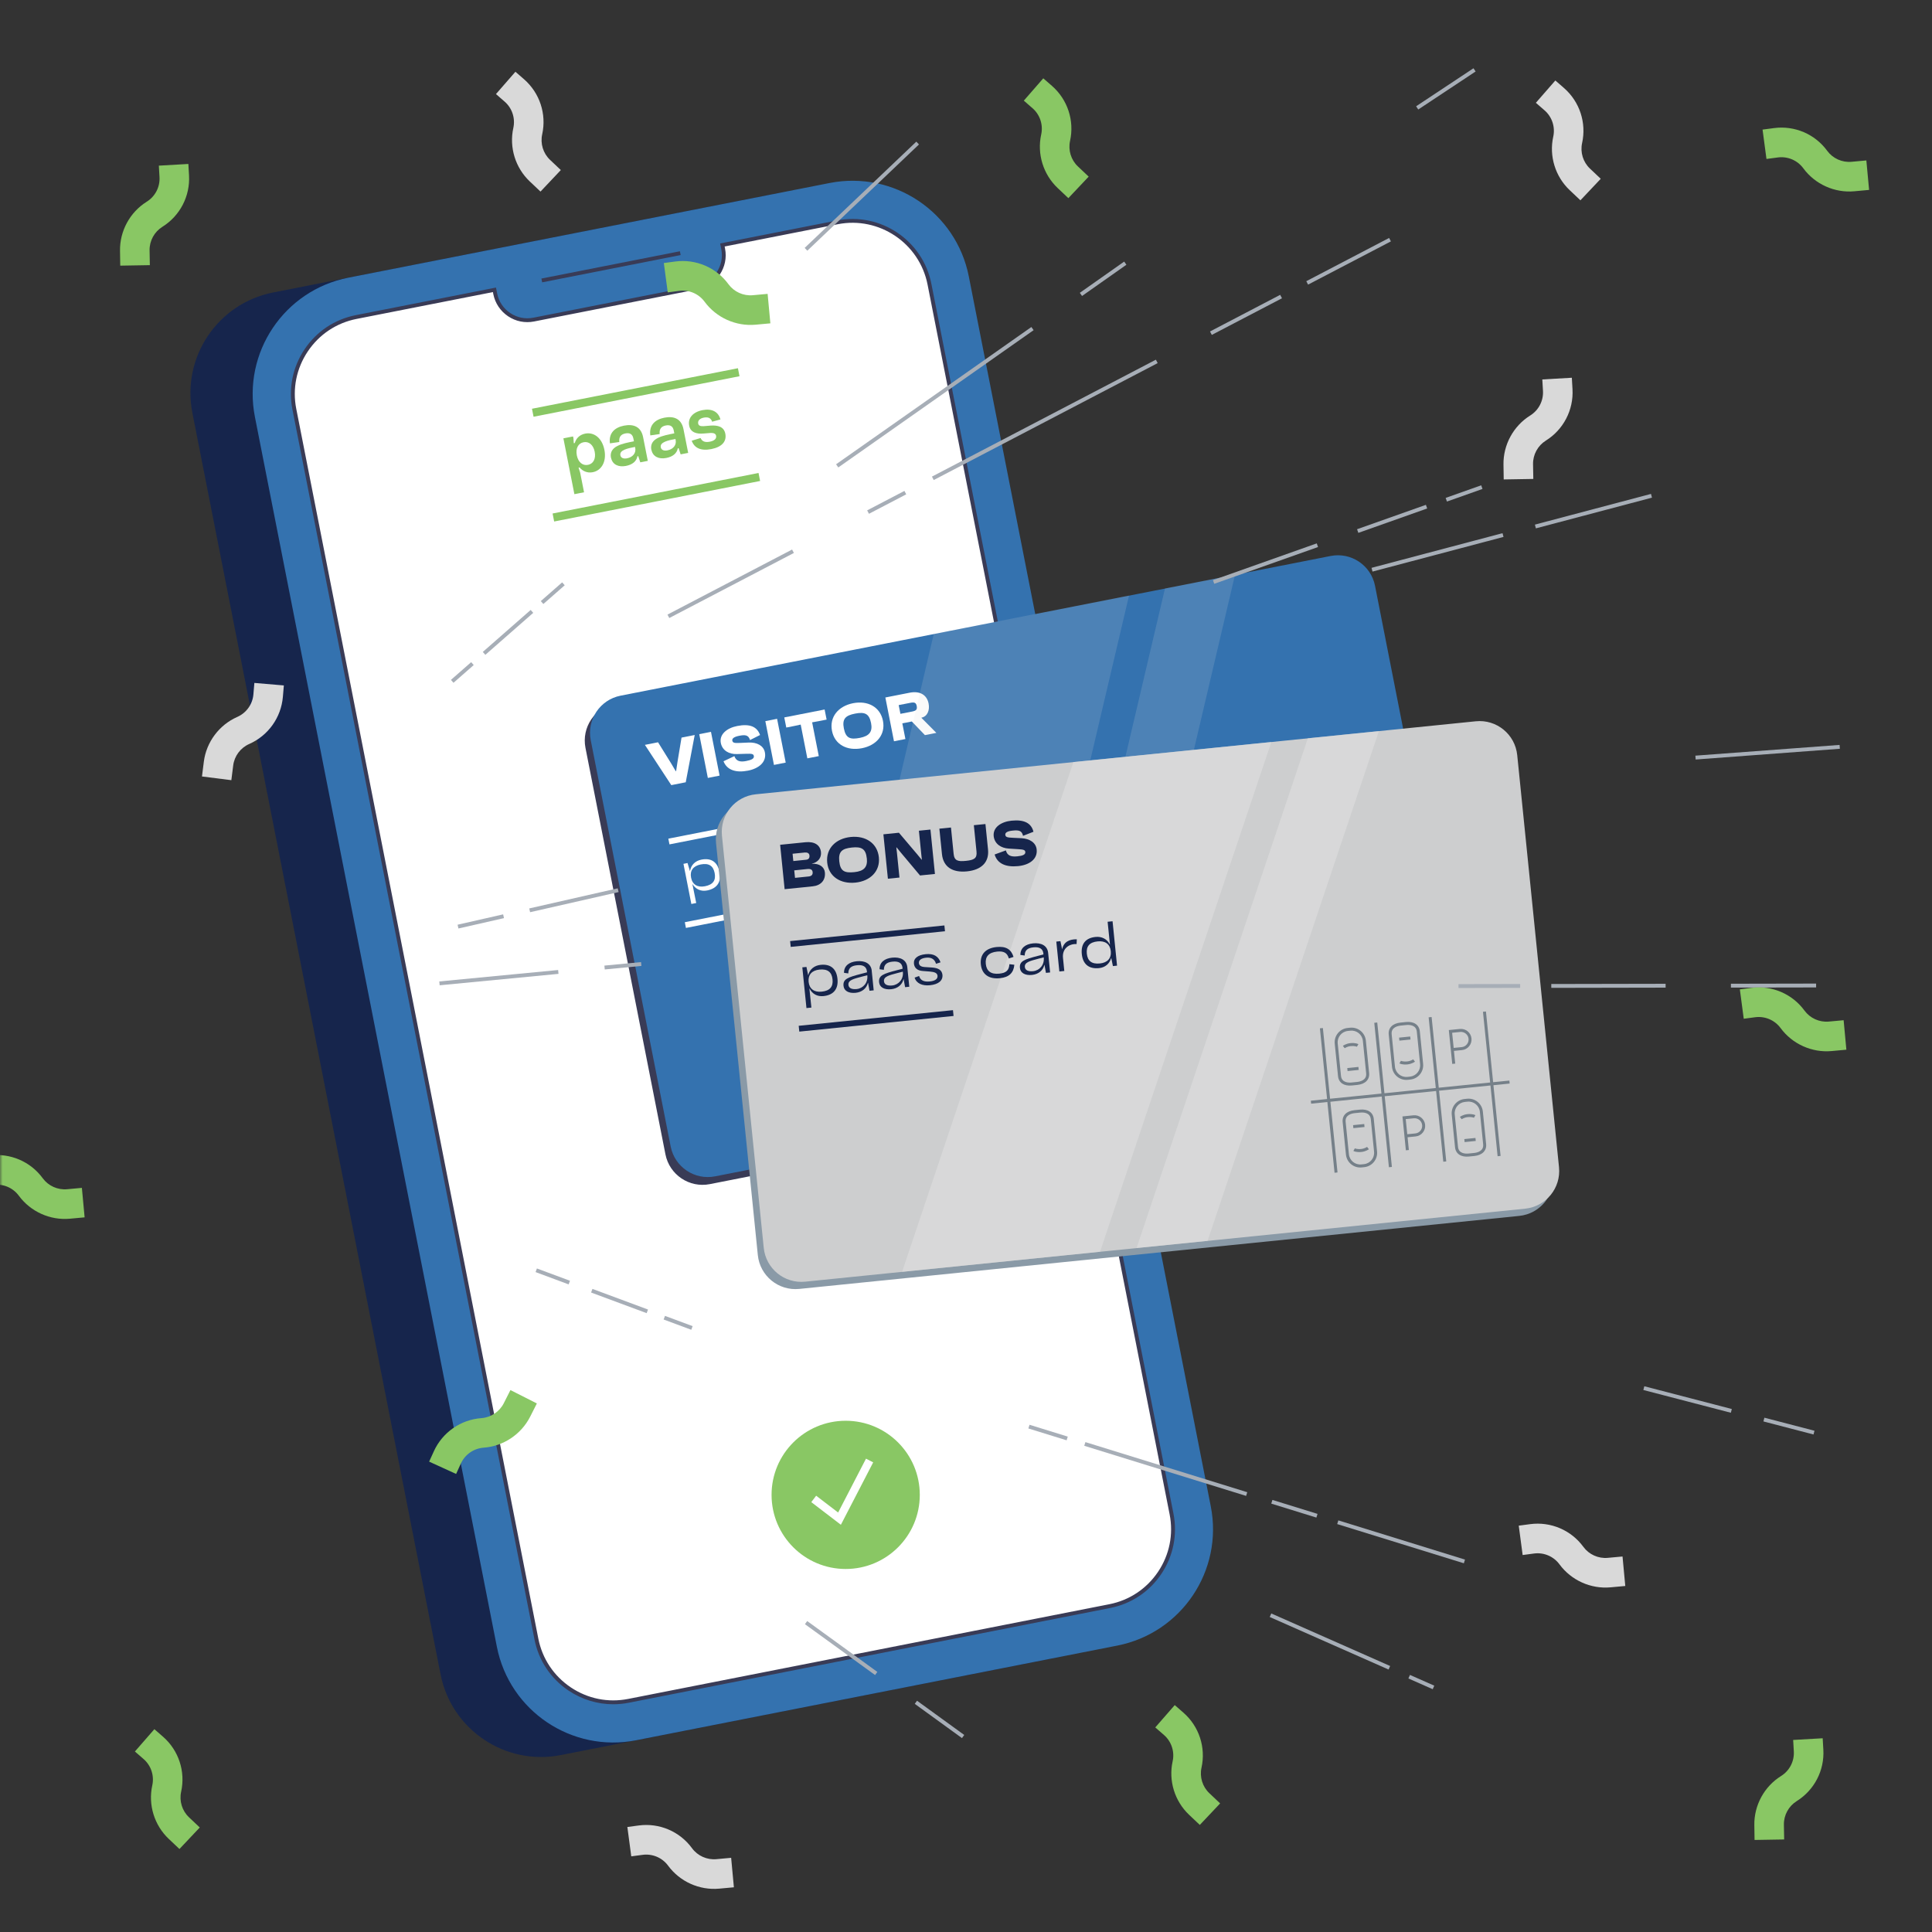 <svg width="375" height="375" viewBox="0 0 375 375" fill="none" xmlns="http://www.w3.org/2000/svg">
<rect x="0" y="0" width="375" height="375" fill="#333333" stroke="none"/>
<g clip-path="url(#clip0_9161_22398)">
<mask id="mask0_9161_22398" style="mask-type:luminance" maskUnits="userSpaceOnUse" x="0" y="0" width="375" height="375">
<path d="M375 0H0V375H375V0Z" fill="white"/>
</mask>
<g mask="url(#mask0_9161_22398)">
<path d="M53.009 56.771L149.64 37.761C160.097 35.703 170.251 42.519 172.308 52.976L220.705 298.978C222.763 309.435 215.947 319.589 205.49 321.646L108.86 340.657C98.094 342.775 87.631 335.753 85.513 324.986L37.339 80.118C35.221 69.352 42.243 58.889 53.009 56.771Z" fill="#16254C"/>
<path d="M161.02 35.522L67.62 53.897C55.147 56.351 47.025 68.451 49.479 80.924L96.443 319.641C98.897 332.114 110.998 340.236 123.471 337.783L216.87 319.407C229.343 316.954 237.466 304.853 235.012 292.38L188.048 53.663C185.594 41.19 173.493 33.068 161.02 35.522Z" fill="#3472AF"/>
<path d="M121.987 330.127C113.752 331.747 105.727 326.37 104.107 318.127L57.127 79.41C55.508 71.175 60.892 63.15 69.127 61.53L95.97 56.25L96.12 57.015C96.795 60.45 100.147 62.7 103.582 62.025L135.352 55.77C138.787 55.095 141.037 51.742 140.362 48.307L140.212 47.542L162.525 43.155C170.76 41.535 178.785 46.92 180.405 55.155L227.393 293.865C229.013 302.1 223.635 310.125 215.392 311.745L121.995 330.127H121.987Z" fill="white"/>
<path d="M119.025 330.795C115.965 330.795 112.965 329.888 110.355 328.14C106.89 325.815 104.543 322.29 103.74 318.203L56.76 79.485C55.958 75.405 56.797 71.25 59.123 67.785C61.447 64.32 64.972 61.972 69.06 61.17L96.27 55.815L96.495 56.947C96.802 58.515 97.703 59.865 99.03 60.758C100.358 61.65 101.955 61.972 103.515 61.665L135.285 55.41C136.853 55.102 138.203 54.203 139.095 52.875C139.988 51.547 140.31 49.95 140.003 48.39L139.778 47.258L162.458 42.795C170.895 41.138 179.115 46.65 180.78 55.087L227.768 293.798C228.57 297.878 227.738 302.033 225.413 305.498C223.088 308.963 219.563 311.31 215.475 312.113L122.078 330.495C121.065 330.698 120.053 330.795 119.04 330.795H119.025ZM95.677 56.693L69.203 61.905C65.317 62.67 61.958 64.905 59.745 68.205C57.532 71.505 56.737 75.457 57.502 79.343L104.49 318.06C105.255 321.945 107.49 325.305 110.79 327.518C114.09 329.73 118.043 330.525 121.928 329.76L215.325 311.378C219.21 310.613 222.57 308.378 224.783 305.078C226.995 301.778 227.79 297.825 227.025 293.94L180.038 55.23C178.455 47.197 170.633 41.94 162.6 43.523L140.655 47.843L140.73 48.24C141.45 51.877 139.065 55.425 135.428 56.145L103.658 62.4C101.895 62.745 100.103 62.385 98.61 61.38C97.118 60.375 96.105 58.852 95.752 57.097L95.677 56.7V56.693Z" fill="#393B56"/>
<path d="M131.969 48.768L105.088 54.066L105.233 54.802L132.114 49.504L131.969 48.768Z" fill="#393B56"/>
<path d="M115.432 87.69C115.17 86.347 114.3 85.635 113.272 85.838C112.207 86.047 111.705 87.045 111.96 88.373C112.215 89.7 113.077 90.435 114.135 90.225C115.162 90.022 115.695 89.04 115.432 87.69ZM109.357 85.08L111.232 84.713L111.307 85.095L111.367 86.025L111.57 85.987C111.81 85.132 112.47 84.382 113.58 84.165C115.275 83.828 116.857 84.983 117.315 87.323C117.765 89.603 116.752 91.328 115.05 91.657C113.94 91.875 113.032 91.388 112.5 90.735L112.297 90.772L112.605 91.718L113.362 95.55L111.487 95.918L109.357 85.095V85.08Z" fill="#89C764"/>
<path d="M123.293 86.948L123.255 86.745C121.793 87.03 120.218 87.36 120.413 88.365C120.51 88.875 120.998 89.1 121.718 88.957C122.843 88.733 123.488 87.922 123.3 86.948M118.59 88.89C118.133 86.55 120.908 86.078 123.045 85.657L122.933 85.088C122.768 84.27 122.243 83.963 121.395 84.127C120.548 84.293 120.098 84.78 120.203 85.793L118.388 86.055C118.11 84.015 119.385 82.957 121.103 82.62C122.918 82.26 124.418 82.77 124.83 84.862L125.738 89.453L124.275 89.737L123.885 88.537L123.728 88.567C123.525 89.55 122.753 90.188 121.5 90.435C120.023 90.728 118.86 90.15 118.613 88.875" fill="#89C764"/>
<path d="M131.137 85.403L131.1 85.2C129.637 85.485 128.062 85.815 128.257 86.82C128.355 87.33 128.842 87.555 129.562 87.412C130.687 87.188 131.332 86.377 131.145 85.403M126.427 87.345C125.97 85.005 128.745 84.532 130.882 84.112L130.77 83.543C130.605 82.725 130.08 82.418 129.232 82.582C128.385 82.748 127.935 83.235 128.04 84.248L126.225 84.51C125.947 82.47 127.222 81.412 128.94 81.075C130.755 80.715 132.255 81.225 132.667 83.317L133.575 87.907L132.112 88.192L131.722 86.993L131.565 87.022C131.362 88.005 130.59 88.642 129.337 88.89C127.86 89.183 126.697 88.605 126.45 87.33" fill="#89C764"/>
<path d="M134.25 85.545L135.982 85.02C136.275 85.672 136.83 85.92 137.775 85.733C138.652 85.56 139.102 85.155 138.997 84.593C138.93 84.24 138.667 83.993 137.827 84.045L136.515 84.15C135.307 84.255 134.032 83.985 133.77 82.627C133.477 81.135 134.497 79.98 136.335 79.612C138.172 79.245 139.432 79.912 139.837 81.412L138.225 81.855C138.015 81.18 137.505 80.888 136.612 81.06C135.765 81.225 135.412 81.69 135.517 82.215C135.592 82.597 135.915 82.763 136.59 82.718L137.947 82.605C139.297 82.522 140.505 82.785 140.782 84.172C141.075 85.65 140.167 86.752 138.075 87.165C136.027 87.57 134.752 86.955 134.257 85.53" fill="#89C764"/>
<path d="M143.231 71.472L103.257 79.337L103.563 80.889L143.537 73.025L143.231 71.472Z" fill="#89C764"/>
<path d="M147.231 91.805L107.257 99.669L107.562 101.222L147.536 93.357L147.231 91.805Z" fill="#89C764"/>
<path d="M164.145 304.538C172.09 304.538 178.53 298.097 178.53 290.153C178.53 282.208 172.09 275.768 164.145 275.768C156.2 275.768 149.76 282.208 149.76 290.153C149.76 298.097 156.2 304.538 164.145 304.538Z" fill="#89C764"/>
<path d="M163.215 295.957L157.47 291.562L158.415 290.317L162.682 293.58L168.09 283.125L169.485 283.845L163.215 295.957Z" fill="white"/>
<path d="M257.253 109.426L119.427 136.541C115.448 137.324 112.857 141.184 113.64 145.163L129.16 224.051C129.943 228.03 133.803 230.621 137.782 229.838L275.607 202.723C279.586 201.94 282.177 198.08 281.395 194.101L265.874 115.213C265.092 111.234 261.232 108.643 257.253 109.426Z" fill="#393B56"/>
<path d="M258.27 107.916L120.445 135.031C116.466 135.814 113.875 139.674 114.658 143.653L130.178 222.541C130.96 226.52 134.821 229.111 138.799 228.328L276.625 201.213C280.604 200.43 283.195 196.57 282.412 192.591L266.892 113.703C266.109 109.724 262.249 107.133 258.27 107.916Z" fill="#3472AF"/>
<path d="M134.842 142.673L133.102 151.838L130.297 152.393L125.175 144.578L127.725 144.075L130.275 148.185L131.16 149.685L131.235 149.67L131.49 147.953L132.285 143.168L134.835 142.665L134.842 142.673Z" fill="white"/>
<path d="M135.72 142.5L138 142.05L139.672 150.547L137.392 150.997L135.72 142.5Z" fill="white"/>
<path d="M140.438 147.757L142.538 146.767C142.898 147.765 143.678 147.945 144.84 147.712C145.898 147.502 146.423 147.24 146.318 146.715C146.228 146.317 145.905 146.28 144.84 146.31L143.033 146.362C141.525 146.407 140.243 145.71 139.92 144.262C139.553 142.53 141.113 141.3 143.093 140.917C145.523 140.437 146.948 141.03 147.525 142.665L145.583 143.64C145.268 142.62 144.593 142.597 143.483 142.815C142.5 143.01 142.058 143.325 142.14 143.76C142.245 144.232 142.613 144.247 143.775 144.195L145.35 144.127C146.888 144.067 148.178 144.705 148.455 145.987C148.86 147.87 147.33 149.16 145.193 149.58C142.853 150.037 141.113 149.49 140.43 147.757H140.438Z" fill="white"/>
<path d="M148.552 139.972L150.832 139.522L152.505 148.02L150.225 148.47L148.552 139.972Z" fill="white"/>
<path d="M160.44 139.672L158.85 139.987L157.635 140.205L158.925 146.76L156.705 147.195L155.415 140.64L154.207 140.902L152.617 141.217L152.227 139.252L160.057 137.715L160.447 139.68L160.44 139.672Z" fill="white"/>
<path d="M161.49 141.862C160.957 139.155 162.727 137.055 165.577 136.492C168.457 135.93 170.857 137.227 171.382 139.912C171.907 142.597 170.137 144.675 167.295 145.23C164.415 145.792 162.007 144.517 161.49 141.862ZM169.072 140.347C168.705 138.48 167.82 138.15 165.975 138.51C164.13 138.87 163.425 139.515 163.792 141.382C164.175 143.325 165.06 143.58 166.905 143.22C168.75 142.86 169.402 142.012 169.072 140.347Z" fill="white"/>
<path d="M176.97 140.04L175.14 140.4L175.74 143.445L173.52 143.88L171.848 135.382L176.573 134.452C178.515 134.07 179.903 134.842 180.24 136.552C180.488 137.805 180.053 139.057 178.86 139.297V139.342L181.748 142.252L179.528 142.687L176.97 140.025V140.04ZM174.773 138.555L176.993 138.12C177.803 137.962 178.08 137.752 177.938 137.04C177.803 136.335 177.443 136.267 176.655 136.425L174.435 136.86L174.773 138.562V138.555Z" fill="white"/>
<path d="M139.658 169.26C140.033 171.15 139.223 172.447 137.258 172.837C136.08 173.07 135.045 172.627 134.423 171.615H134.4L135.135 175.275L134.19 175.462L132.66 167.67L133.448 167.512L133.913 169.057H133.935C134.123 167.895 134.948 167.085 136.148 166.852C138.09 166.47 139.283 167.355 139.658 169.26ZM138.713 169.447C138.435 168.037 137.565 167.482 136.005 167.79C134.558 168.075 133.868 168.99 134.138 170.355C134.408 171.727 135.413 172.297 136.838 172.02C138.405 171.712 138.99 170.865 138.713 169.455V169.447Z" fill="white"/>
<path d="M146.13 167.07L146.865 170.82L146.063 170.978L145.635 169.463H145.612C145.455 170.595 144.615 171.39 143.415 171.63C142.08 171.893 141.135 171.458 140.947 170.498C140.692 169.185 141.637 168.758 144.172 167.843L145.245 167.453L145.2 167.213C145.005 166.343 144.293 166.043 143.183 166.26C141.99 166.493 141.57 167.04 141.645 168L140.805 167.963C140.663 166.613 141.57 165.78 143.04 165.495C144.593 165.188 145.845 165.66 146.123 167.07H146.13ZM145.357 168.015L144.285 168.405C142.755 168.968 141.705 169.32 141.885 170.228C142.005 170.835 142.59 171.068 143.55 170.88C144.772 170.64 145.68 169.455 145.357 168.015Z" fill="white"/>
<path d="M152.94 165.727L153.675 169.477L152.872 169.635L152.445 168.12H152.422C152.265 169.252 151.425 170.047 150.225 170.287C148.89 170.55 147.945 170.115 147.757 169.155C147.502 167.842 148.447 167.415 150.982 166.5L152.055 166.11L152.01 165.87C151.815 165 151.103 164.7 149.993 164.917C148.8 165.15 148.38 165.698 148.455 166.658L147.615 166.62C147.473 165.27 148.38 164.437 149.85 164.152C151.402 163.845 152.655 164.317 152.932 165.727H152.94ZM152.167 166.672L151.095 167.062C149.565 167.625 148.515 167.97 148.695 168.885C148.815 169.492 149.4 169.725 150.36 169.537C151.582 169.297 152.49 168.112 152.167 166.672Z" fill="white"/>
<path d="M154.538 167.617L155.377 167.227C155.7 168.03 156.398 168.315 157.553 168.082C158.558 167.887 159.053 167.46 158.933 166.837C158.82 166.327 158.355 166.155 157.335 166.17L156.067 166.192C154.98 166.23 154.35 165.802 154.163 164.977C153.945 163.95 154.71 163.192 156.247 162.892C157.777 162.592 158.752 163.065 159.27 164.205L158.422 164.572C158.085 163.702 157.395 163.372 156.42 163.567C155.46 163.755 154.988 164.175 155.1 164.76C155.198 165.195 155.542 165.42 156.27 165.397L157.687 165.36C158.955 165.322 159.66 165.69 159.855 166.56C160.087 167.685 159.27 168.502 157.627 168.825C156.157 169.117 154.957 168.705 154.53 167.617H154.538Z" fill="white"/>
<path d="M169.492 163.387L168.51 163.582L169.072 166.447L168.15 166.627L166.477 158.13L167.4 157.95L168.345 162.742L169.327 162.547L171.21 160.072L172.462 159.825L170.16 162.877L173.76 165.525L172.68 165.735L169.492 163.387Z" fill="white"/>
<path d="M179.393 160.522L180.128 164.272L179.325 164.43L178.898 162.915H178.875C178.718 164.047 177.878 164.842 176.678 165.082C175.343 165.345 174.398 164.91 174.21 163.95C173.955 162.637 174.9 162.21 177.435 161.295L178.508 160.905L178.463 160.665C178.268 159.795 177.555 159.495 176.445 159.712C175.253 159.945 174.833 160.492 174.908 161.452L174.068 161.415C173.925 160.065 174.833 159.232 176.303 158.947C177.855 158.64 179.108 159.112 179.385 160.522H179.393ZM178.62 161.467L177.548 161.857C176.018 162.42 174.968 162.772 175.148 163.68C175.268 164.287 175.853 164.52 176.813 164.332C178.035 164.092 178.943 162.907 178.62 161.467Z" fill="white"/>
<path d="M180.765 158.197L181.553 158.04L182.018 159.562H182.033C182.19 158.115 183.263 157.492 184.68 157.387L184.725 158.31C183.248 158.37 182.003 159.465 182.348 161.227L182.843 163.74L181.898 163.927L180.773 158.197H180.765Z" fill="white"/>
<path d="M188.812 157.492L188.085 157.62L188.873 161.64L188.91 161.655L190.8 161.28L190.965 162.127L189.232 162.472C188.49 162.615 188.01 162.27 187.868 161.557L187.132 157.807L186.405 157.965L185.603 158.122L185.438 157.275L186.24 157.117L186.967 156.982L186.817 155.07L187.545 154.927L187.913 156.795L188.64 156.637L190.013 156.367L190.178 157.215L188.805 157.485L188.812 157.492Z" fill="white"/>
<path d="M196.935 157.065L197.67 160.815L196.867 160.973L196.44 159.458H196.418C196.26 160.59 195.42 161.385 194.22 161.625C192.885 161.888 191.94 161.453 191.752 160.493C191.497 159.18 192.443 158.753 194.978 157.838L196.05 157.448L196.005 157.208C195.81 156.338 195.097 156.038 193.987 156.255C192.795 156.488 192.375 157.035 192.45 157.995L191.61 157.958C191.467 156.608 192.375 155.775 193.845 155.49C195.397 155.183 196.65 155.655 196.928 157.065H196.935ZM196.162 158.01L195.09 158.4C193.56 158.963 192.51 159.308 192.69 160.223C192.81 160.83 193.395 161.063 194.355 160.875C195.578 160.635 196.485 159.45 196.162 158.01Z" fill="white"/>
<path d="M159.255 156.973L129.723 162.783L129.942 163.894L159.473 158.085L159.255 156.973Z" fill="white"/>
<path d="M162.452 173.189L132.921 178.999L133.139 180.11L162.671 174.3L162.452 173.189Z" fill="white"/>
<path d="M271.26 176.715L268.155 177.33L265.485 163.792L264.915 163.905L267.577 177.442L257.745 179.377L255.082 165.84L254.513 165.952L257.175 179.49L247.343 181.425L244.68 167.887L244.11 168L246.772 181.537L236.94 183.472L234.27 169.935L233.7 170.047L236.362 183.585L233.258 184.2L233.37 184.77L236.475 184.155L239.145 197.692L239.715 197.58L237.053 184.042L246.885 182.107L249.548 195.645L250.117 195.532L247.455 181.995L257.287 180.06L259.95 193.597L260.52 193.485L257.857 179.947L267.69 178.012L270.36 191.55L270.93 191.437L268.268 177.9L271.372 177.292L271.26 176.715Z" fill="#CDCECF"/>
<path d="M253.357 185.16L251.242 185.58L252.518 192.06L253.088 191.948L252.607 189.51L254.152 189.203C255.262 188.985 255.99 187.898 255.772 186.788C255.555 185.67 254.467 184.943 253.357 185.16ZM254.04 188.633L252.495 188.94L251.925 186.038L253.47 185.73C254.265 185.573 255.045 186.098 255.202 186.893C255.36 187.688 254.835 188.468 254.04 188.625V188.633Z" fill="#CDCECF"/>
<path d="M260.017 171.99L261.562 171.682C262.672 171.465 263.4 170.377 263.182 169.267C262.965 168.157 261.877 167.422 260.767 167.64L258.652 168.06L259.927 174.54L260.497 174.427L260.017 171.99ZM259.335 168.517L260.88 168.21C261.675 168.052 262.455 168.577 262.612 169.372C262.77 170.167 262.245 170.947 261.45 171.105L259.905 171.412L259.335 168.51V168.517Z" fill="#CDCECF"/>
<path d="M240.922 180.518L241.957 180.315C243.472 180.015 244.267 179.055 244.02 177.803L242.797 171.578C242.497 170.07 241.035 169.088 239.535 169.38L239.032 169.478C237.532 169.77 236.55 171.24 236.842 172.748L238.065 178.973C238.312 180.225 239.407 180.81 240.922 180.518ZM237.412 172.635C237.18 171.443 237.952 170.288 239.145 170.048L239.647 169.95C240.84 169.718 241.995 170.498 242.227 171.683L243.45 177.908C243.705 179.22 242.415 179.625 241.845 179.738L240.81 179.94C240.24 180.053 238.89 180.173 238.635 178.853L237.412 172.628V172.635Z" fill="#CDCECF"/>
<path d="M239.97 172.928C240.773 172.77 241.178 172.942 241.185 172.942L241.425 172.417C241.373 172.387 240.848 172.17 239.858 172.365C238.988 172.538 238.47 173.01 238.448 173.033L238.845 173.46C238.845 173.46 239.273 173.077 239.97 172.935V172.928Z" fill="#CDCECF"/>
<path d="M241.834 176.839L239.7 177.259L239.813 177.833L241.947 177.413L241.834 176.839Z" fill="#CDCECF"/>
<path d="M251.595 178.417L252.097 178.32C253.597 178.027 254.58 176.557 254.287 175.05L253.065 168.825C252.817 167.572 251.722 166.987 250.207 167.28L249.172 167.482C247.657 167.782 246.862 168.742 247.11 169.995L248.332 176.22C248.632 177.727 250.095 178.71 251.595 178.417ZM247.68 169.882C247.425 168.57 248.715 168.165 249.285 168.052L250.32 167.85C250.89 167.737 252.24 167.617 252.495 168.937L253.717 175.162C253.95 176.355 253.177 177.51 251.985 177.75L251.482 177.847C250.29 178.08 249.135 177.3 248.902 176.115L247.68 169.89V169.882Z" fill="#CDCECF"/>
<path d="M252.683 174.772L252.285 174.345C252.285 174.345 251.858 174.727 251.16 174.87C250.358 175.027 249.953 174.855 249.945 174.855L249.705 175.38C249.758 175.41 250.283 175.627 251.273 175.432C252.143 175.26 252.66 174.787 252.683 174.765V174.772Z" fill="#CDCECF"/>
<path d="M251.296 170.018L249.162 170.437L249.275 171.011L251.409 170.592L251.296 170.018Z" fill="#CDCECF"/>
<path d="M263.438 180.99L262.935 181.087C261.435 181.38 260.453 182.85 260.745 184.357L261.968 190.582C262.215 191.835 263.31 192.42 264.825 192.128L265.86 191.925C267.375 191.625 268.17 190.665 267.923 189.412L266.7 183.187C266.4 181.68 264.938 180.697 263.438 180.99ZM267.353 189.525C267.608 190.837 266.318 191.242 265.748 191.355L264.713 191.557C264.143 191.67 262.793 191.79 262.538 190.47L261.315 184.245C261.083 183.052 261.855 181.897 263.048 181.657L263.55 181.56C264.735 181.327 265.898 182.107 266.13 183.292L267.353 189.517V189.525Z" fill="#CDCECF"/>
<path d="M262.35 184.635L262.747 185.062C262.747 185.062 263.175 184.68 263.872 184.537C264.675 184.38 265.08 184.552 265.087 184.552L265.327 184.027C265.275 183.997 264.75 183.78 263.76 183.975C262.89 184.147 262.372 184.62 262.35 184.642V184.635Z" fill="#CDCECF"/>
<path d="M265.728 188.455L263.594 188.875L263.707 189.449L265.841 189.029L265.728 188.455Z" fill="#CDCECF"/>
<path d="M242.887 185.033L241.852 185.235C240.337 185.535 239.542 186.495 239.79 187.747L241.012 193.973C241.312 195.48 242.775 196.462 244.275 196.17L244.777 196.072C246.277 195.78 247.26 194.31 246.967 192.803L245.745 186.577C245.497 185.325 244.402 184.74 242.887 185.033ZM246.405 192.915C246.637 194.107 245.865 195.263 244.672 195.503L244.17 195.6C242.985 195.832 241.822 195.052 241.59 193.867L240.367 187.642C240.112 186.33 241.402 185.925 241.972 185.812L243.007 185.61C243.577 185.497 244.927 185.377 245.182 186.697L246.405 192.923V192.915Z" fill="#CDCECF"/>
<path d="M243.848 192.622C243.045 192.78 242.64 192.607 242.633 192.607L242.513 192.87L242.393 193.132C242.445 193.155 242.97 193.38 243.96 193.185C244.83 193.012 245.348 192.54 245.37 192.517L244.973 192.09C244.973 192.09 244.545 192.472 243.848 192.615V192.622Z" fill="#CDCECF"/>
<path d="M243.978 187.769L241.844 188.189L241.957 188.763L244.091 188.343L243.978 187.769Z" fill="#CDCECF"/>
<g opacity="0.15">
<path d="M195.247 217.2L157.357 224.662L181.245 123.052L219.142 115.59L195.247 217.2Z" fill="#DFDFDF"/>
</g>
<g opacity="0.15">
<path d="M215.835 213.15L202.237 215.827L226.125 114.217L239.722 111.54L215.835 213.15Z" fill="#DFDFDF"/>
</g>
<path d="M285.297 141.407L145.546 155.578C141.511 155.987 138.573 159.589 138.982 163.624L147.093 243.613C147.502 247.648 151.104 250.587 155.138 250.178L294.889 236.007C298.924 235.598 301.863 231.996 301.454 227.961L293.343 147.971C292.934 143.937 289.331 140.998 285.297 141.407Z" fill="#8A9AA7"/>
<path d="M286.446 140.001L146.695 154.172C142.661 154.581 139.722 158.183 140.131 162.217L148.242 242.207C148.651 246.242 152.253 249.181 156.288 248.772L296.039 234.601C300.073 234.192 303.012 230.589 302.603 226.555L294.492 146.565C294.083 142.531 290.481 139.592 286.446 140.001Z" fill="#CDCECF"/>
<path d="M292.965 209.738L289.815 210.053L288.42 196.328L287.843 196.388L289.237 210.113L279.263 211.125L277.875 197.4L277.298 197.46L278.685 211.185L268.718 212.198L267.322 198.465L266.745 198.525L268.133 212.258L258.165 213.263L256.77 199.538L256.192 199.598L257.588 213.323L254.43 213.645L254.49 214.223L257.64 213.9L259.035 227.633L259.612 227.573L258.225 213.848L268.192 212.835L269.588 226.56L270.165 226.5L268.77 212.775L278.745 211.763L280.14 225.488L280.718 225.435L279.322 211.703L289.298 210.69L290.685 224.423L291.263 224.363L289.875 210.638L293.025 210.315L292.965 209.738Z" fill="#758089"/>
<path d="M274.358 216.48L272.213 216.697L272.88 223.275L273.458 223.215L273.21 220.74L274.778 220.582C275.903 220.47 276.728 219.457 276.615 218.325C276.503 217.192 275.49 216.367 274.358 216.48ZM274.718 219.997L273.15 220.155L272.85 217.215L274.418 217.057C275.228 216.975 275.955 217.567 276.038 218.377C276.12 219.187 275.528 219.915 274.718 219.997Z" fill="#758089"/>
<path d="M282.21 203.977L283.778 203.82C284.903 203.707 285.728 202.695 285.615 201.562C285.503 200.43 284.49 199.605 283.358 199.717L281.213 199.935L281.88 206.505L282.458 206.445L282.21 203.97V203.977ZM281.858 200.46L283.425 200.302C284.235 200.22 284.963 200.812 285.045 201.622C285.128 202.432 284.535 203.16 283.725 203.242L282.158 203.4L281.858 200.46Z" fill="#758089"/>
<path d="M262.41 210.69L263.46 210.585C264.997 210.427 265.875 209.542 265.747 208.275L265.11 201.967C264.952 200.437 263.587 199.327 262.065 199.477L261.555 199.53C260.032 199.687 258.915 201.052 259.072 202.582L259.71 208.89C259.837 210.157 260.872 210.847 262.41 210.69ZM259.65 202.522C259.53 201.315 260.407 200.235 261.615 200.107L262.125 200.055C263.332 199.935 264.412 200.812 264.532 202.027L265.17 208.335C265.305 209.67 263.977 209.947 263.4 210.007L262.35 210.112C261.772 210.172 260.422 210.165 260.287 208.83L259.65 202.522Z" fill="#758089"/>
<path d="M262.163 203.047C262.98 202.965 263.363 203.175 263.37 203.175L263.663 202.672C263.61 202.642 263.115 202.372 262.11 202.47C261.233 202.56 260.67 202.987 260.648 203.002L261.008 203.46C261.008 203.46 261.465 203.115 262.17 203.047H262.163Z" fill="#758089"/>
<path d="M263.668 207.09L261.504 207.31L261.563 207.892L263.727 207.672L263.668 207.09Z" fill="#758089"/>
<path d="M273.233 209.595L273.742 209.542C275.265 209.385 276.382 208.02 276.225 206.49L275.588 200.175C275.46 198.907 274.425 198.217 272.888 198.375L271.838 198.48C270.3 198.637 269.423 199.522 269.55 200.79L270.188 207.105C270.345 208.635 271.71 209.745 273.233 209.595ZM270.12 200.737C269.985 199.402 271.312 199.125 271.89 199.065L272.94 198.96C273.518 198.9 274.868 198.907 275.003 200.242L275.64 206.557C275.76 207.765 274.883 208.845 273.675 208.972L273.165 209.025C271.958 209.145 270.878 208.267 270.758 207.052L270.12 200.745V200.737Z" fill="#758089"/>
<path d="M274.65 206.07L274.298 205.612C274.298 205.612 273.84 205.957 273.128 206.025C272.31 206.107 271.927 205.897 271.92 205.897L271.628 206.4C271.68 206.43 272.175 206.7 273.18 206.602C274.057 206.512 274.62 206.085 274.642 206.07H274.65Z" fill="#758089"/>
<path d="M273.723 201.186L271.559 201.405L271.618 201.987L273.782 201.768L273.723 201.186Z" fill="#758089"/>
<path d="M284.775 213.262L284.265 213.315C282.743 213.472 281.625 214.837 281.783 216.367L282.42 222.682C282.548 223.95 283.583 224.64 285.12 224.482L286.17 224.377C287.708 224.22 288.585 223.335 288.457 222.067L287.82 215.752C287.663 214.222 286.298 213.112 284.775 213.262ZM287.88 222.12C288.015 223.455 286.688 223.732 286.11 223.792L285.06 223.897C284.483 223.957 283.133 223.95 282.998 222.615L282.36 216.3C282.24 215.092 283.118 214.012 284.325 213.885L284.835 213.832C286.043 213.712 287.123 214.59 287.243 215.805L287.88 222.112V222.12Z" fill="#758089"/>
<path d="M283.358 216.788L283.718 217.245C283.718 217.245 284.175 216.9 284.88 216.833C285.698 216.75 286.08 216.96 286.088 216.96L286.38 216.458C286.328 216.428 285.833 216.158 284.828 216.255C283.95 216.345 283.388 216.773 283.365 216.788H283.358Z" fill="#758089"/>
<path d="M286.385 220.876L284.221 221.095L284.28 221.677L286.444 221.458L286.385 220.876Z" fill="#758089"/>
<path d="M263.947 215.378L262.897 215.483C261.36 215.64 260.482 216.525 260.61 217.793L261.247 224.108C261.405 225.638 262.77 226.748 264.293 226.598L264.802 226.545C266.325 226.388 267.442 225.023 267.285 223.493L266.647 217.178C266.52 215.91 265.485 215.22 263.947 215.378ZM266.707 223.545C266.827 224.753 265.95 225.833 264.742 225.96L264.232 226.013C263.025 226.133 261.945 225.255 261.825 224.04L261.187 217.733C261.052 216.398 262.38 216.12 262.957 216.06L264.007 215.955C264.585 215.895 265.935 215.903 266.07 217.238L266.707 223.553V223.545Z" fill="#758089"/>
<path d="M264.188 223.02C263.37 223.102 262.988 222.892 262.98 222.892L262.688 223.395C262.74 223.425 263.235 223.695 264.24 223.597C265.118 223.507 265.68 223.08 265.702 223.065L265.343 222.607C265.343 222.607 264.885 222.952 264.18 223.02H264.188Z" fill="#758089"/>
<path d="M264.795 218.17L262.631 218.39L262.69 218.972L264.854 218.752L264.795 218.17Z" fill="#758089"/>
<g opacity="0.6">
<path d="M213.517 242.962L175.095 246.862L208.342 147.915L246.765 144.022L213.517 242.962Z" fill="#DFDFDF"/>
</g>
<g opacity="0.6">
<path d="M234.39 240.847L220.605 242.242L253.852 143.302L267.645 141.907L234.39 240.847Z" fill="#DFDFDF"/>
</g>
<path d="M157.605 167.662C159.015 167.572 160.005 168.262 160.11 169.335C160.26 170.85 159.322 171.877 157.747 172.035L152.295 172.59L151.425 163.972L156.337 163.477C158.122 163.297 159.217 164.04 159.352 165.412C159.457 166.455 158.805 167.37 157.597 167.632V167.67L157.605 167.662ZM153.982 167.13L156.465 166.875C156.945 166.83 157.162 166.545 157.117 166.042C157.072 165.615 156.705 165.427 156.217 165.472L153.84 165.712L153.982 167.13ZM157.732 169.275C157.687 168.817 157.357 168.615 156.75 168.675L154.162 168.937L154.312 170.392L156.96 170.122C157.522 170.062 157.785 169.777 157.732 169.275Z" fill="#16254C"/>
<path d="M160.56 167.422C160.282 164.677 162.24 162.75 165.127 162.457C168.045 162.165 170.31 163.687 170.587 166.402C170.865 169.117 168.907 171.022 166.027 171.315C163.11 171.607 160.83 170.115 160.56 167.415V167.422ZM168.247 166.62C168.052 164.722 167.205 164.31 165.337 164.505C163.47 164.7 162.705 165.27 162.9 167.167C163.102 169.14 163.957 169.47 165.825 169.282C167.692 169.095 168.427 168.307 168.255 166.627L168.247 166.62Z" fill="#16254C"/>
<path d="M171.465 161.94L174.48 161.632L178.14 165.952L178.882 166.86H178.935L178.83 165.907L178.357 161.242L180.6 161.017L181.47 169.635L178.575 169.927L174.825 165.457L174.03 164.482H173.977L174.097 165.532L174.585 170.332L172.342 170.557L171.465 161.94Z" fill="#16254C"/>
<path d="M191.273 159.938L191.775 164.888C192.023 167.348 190.5 168.847 187.703 169.132C184.883 169.417 183.09 168.27 182.835 165.795L182.333 160.845L184.583 160.62L185.1 165.743C185.235 167.085 185.948 167.25 187.485 167.092C189.06 166.935 189.675 166.612 189.54 165.292L189.023 160.17L191.265 159.945L191.273 159.938Z" fill="#16254C"/>
<path d="M193.058 165.855L195.24 165.06C195.503 166.087 196.268 166.335 197.445 166.215C198.518 166.11 199.065 165.885 199.013 165.36C198.96 164.955 198.638 164.887 197.58 164.82L195.78 164.707C194.28 164.61 193.065 163.8 192.878 162.33C192.675 160.575 194.34 159.495 196.35 159.292C198.81 159.045 200.175 159.765 200.595 161.445L198.57 162.232C198.353 161.182 197.685 161.1 196.553 161.22C195.555 161.318 195.083 161.595 195.128 162.037C195.188 162.517 195.555 162.57 196.718 162.622L198.293 162.697C199.83 162.78 201.053 163.537 201.21 164.842C201.443 166.755 199.793 167.895 197.625 168.112C195.248 168.352 193.575 167.64 193.058 165.855Z" fill="#16254C"/>
<path d="M162.555 190.005C162.75 191.925 161.827 193.14 159.832 193.342C158.64 193.462 157.65 192.93 157.125 191.865H157.102L157.492 195.57L156.532 195.667L155.73 187.762L156.532 187.68L156.855 189.262H156.877C157.17 188.122 158.07 187.402 159.285 187.275C161.257 187.072 162.36 188.07 162.555 190.005ZM161.595 190.102C161.452 188.677 160.642 188.032 159.052 188.197C157.59 188.347 156.817 189.195 156.952 190.575C157.095 191.962 158.047 192.63 159.487 192.48C161.077 192.322 161.745 191.527 161.595 190.102Z" fill="#16254C"/>
<path d="M169.2 188.422L169.583 192.225L168.773 192.307L168.488 190.755H168.465C168.203 191.865 167.295 192.577 166.073 192.705C164.715 192.84 163.823 192.322 163.725 191.355C163.59 190.027 164.573 189.69 167.183 189.015L168.285 188.73L168.263 188.482C168.15 187.597 167.468 187.23 166.343 187.35C165.135 187.47 164.663 187.98 164.655 188.94L163.823 188.827C163.808 187.477 164.79 186.727 166.283 186.577C167.858 186.42 169.065 187.005 169.208 188.43L169.2 188.422ZM168.345 189.292L167.243 189.577C165.668 189.997 164.588 190.245 164.678 191.167C164.738 191.782 165.308 192.075 166.275 191.977C167.52 191.85 168.525 190.755 168.338 189.292H168.345Z" fill="#16254C"/>
<path d="M176.107 187.725L176.49 191.527L175.68 191.61L175.395 190.057H175.372C175.11 191.167 174.202 191.88 172.98 192.007C171.622 192.142 170.73 191.625 170.632 190.657C170.497 189.33 171.48 188.992 174.09 188.317L175.192 188.032L175.17 187.785C175.057 186.9 174.375 186.532 173.25 186.652C172.042 186.772 171.57 187.282 171.555 188.242L170.722 188.13C170.707 186.78 171.69 186.03 173.182 185.88C174.757 185.722 175.965 186.307 176.107 187.732V187.725ZM175.245 188.595L174.142 188.88C172.567 189.3 171.487 189.547 171.577 190.47C171.637 191.085 172.207 191.377 173.175 191.28C174.42 191.152 175.425 190.057 175.237 188.595H175.245Z" fill="#16254C"/>
<path d="M177.517 189.757L178.395 189.442C178.642 190.275 179.31 190.62 180.48 190.5C181.5 190.395 182.032 190.02 181.972 189.39C181.905 188.872 181.462 188.655 180.45 188.572L179.182 188.475C178.095 188.415 177.51 187.927 177.397 187.087C177.277 186.045 178.102 185.362 179.67 185.205C181.222 185.047 182.145 185.61 182.557 186.787L181.68 187.072C181.425 186.18 180.765 185.782 179.782 185.887C178.807 185.985 178.297 186.36 178.357 186.952C178.417 187.395 178.74 187.65 179.467 187.702L180.885 187.792C182.152 187.875 182.812 188.302 182.925 189.187C183.052 190.327 182.16 191.07 180.495 191.235C179.002 191.385 177.847 190.867 177.525 189.742L177.517 189.757Z" fill="#16254C"/>
<path d="M190.38 187.185C190.185 185.242 191.318 184.027 193.448 183.817C195.27 183.63 196.283 184.275 196.725 185.737L195.81 186.037C195.54 185.01 194.903 184.56 193.538 184.702C191.903 184.867 191.198 185.685 191.34 187.087C191.483 188.49 192.33 189.15 193.973 188.985C195.39 188.842 195.863 188.25 195.923 187.147L196.883 187.26C196.74 188.827 195.87 189.69 194.063 189.87C191.933 190.087 190.575 189.105 190.38 187.185Z" fill="#16254C"/>
<path d="M203.445 184.95L203.828 188.753L203.018 188.835L202.733 187.283H202.71C202.448 188.393 201.54 189.105 200.318 189.233C198.968 189.368 198.068 188.85 197.97 187.883C197.835 186.555 198.818 186.218 201.428 185.543L202.53 185.258L202.508 185.01C202.395 184.125 201.713 183.758 200.588 183.878C199.38 183.998 198.908 184.508 198.893 185.468L198.06 185.355C198.045 184.005 199.028 183.255 200.52 183.105C202.095 182.948 203.303 183.533 203.445 184.958V184.95ZM202.59 185.82L201.488 186.105C199.913 186.525 198.833 186.773 198.923 187.695C198.983 188.31 199.545 188.603 200.52 188.505C201.765 188.378 202.77 187.283 202.583 185.82H202.59Z" fill="#16254C"/>
<path d="M205.027 182.76L205.83 182.678L206.152 184.237H206.167C206.46 182.812 207.585 182.287 209.01 182.317L208.965 183.24C207.487 183.165 206.145 184.132 206.325 185.917L206.58 188.467L205.62 188.565L205.027 182.752V182.76Z" fill="#16254C"/>
<path d="M215.423 183.322H215.438L214.988 178.912L215.948 178.815L216.818 187.432L216.015 187.515L215.693 185.94H215.678C215.37 187.08 214.5 187.792 213.315 187.912C211.32 188.115 210.173 187.11 209.978 185.19C209.783 183.255 210.668 182.062 212.64 181.86C213.855 181.732 214.883 182.265 215.415 183.322H215.423ZM215.603 184.627C215.46 183.247 214.523 182.572 213.06 182.722C211.47 182.88 210.81 183.675 210.953 185.1C211.095 186.525 211.905 187.17 213.495 187.005C214.935 186.862 215.745 186.015 215.603 184.627Z" fill="#16254C"/>
<path d="M183.306 179.628L153.362 182.664L153.477 183.791L183.421 180.755L183.306 179.628Z" fill="#16254C"/>
<path d="M184.971 196.071L155.027 199.107L155.142 200.234L185.086 197.198L184.971 196.071Z" fill="#16254C"/>
<path d="M269.628 46.186L253.552 54.58L253.899 55.244L269.975 46.851L269.628 46.186Z" fill="#A7AEB7"/>
<path d="M248.485 57.227L234.863 64.339L235.21 65.004L248.832 57.892L248.485 57.227Z" fill="#A7AEB7"/>
<path d="M224.357 69.814L180.89 92.509L181.237 93.174L224.704 70.479L224.357 69.814Z" fill="#A7AEB7"/>
<path d="M175.549 95.285L168.316 99.062L168.663 99.727L175.896 95.95L175.549 95.285Z" fill="#A7AEB7"/>
<path d="M153.745 106.664L129.559 119.292L129.906 119.957L154.093 107.329L153.745 106.664Z" fill="#A7AEB7"/>
<path d="M218.202 50.774L209.592 56.837L210.024 57.45L218.634 51.388L218.202 50.774Z" fill="#A7AEB7"/>
<path d="M200.192 63.472L162.283 90.115L162.715 90.729L200.624 64.086L200.192 63.472Z" fill="#A7AEB7"/>
<path d="M259.771 295.106L259.549 295.822L284.131 303.431L284.353 302.715L259.771 295.106Z" fill="#A7AEB7"/>
<path d="M246.976 291.135L246.754 291.851L255.509 294.561L255.731 293.845L246.976 291.135Z" fill="#A7AEB7"/>
<path d="M210.675 279.912L210.453 280.628L241.869 290.354L242.091 289.637L210.675 279.912Z" fill="#A7AEB7"/>
<path d="M199.828 276.546L199.607 277.263L207.029 279.561L207.251 278.844L199.828 276.546Z" fill="#A7AEB7"/>
<path d="M273.673 325.101L273.37 325.787L278.089 327.873L278.392 327.187L273.673 325.101Z" fill="#A7AEB7"/>
<path d="M246.757 313.172L246.454 313.858L269.523 324.056L269.826 323.37L246.757 313.172Z" fill="#A7AEB7"/>
<path d="M352.506 190.91L335.968 190.942L335.97 191.692L352.507 191.66L352.506 190.91Z" fill="#A7AEB7"/>
<path d="M323.294 190.951L301.101 190.994L301.103 191.744L323.295 191.701L323.294 190.951Z" fill="#A7AEB7"/>
<path d="M295.064 190.998L283.094 191.021L283.095 191.771L295.065 191.748L295.064 190.998Z" fill="#A7AEB7"/>
<path d="M287.502 94.198L280.602 96.642L280.853 97.349L287.752 94.904L287.502 94.198Z" fill="#A7AEB7"/>
<path d="M276.765 97.989L263.404 102.723L263.654 103.429L277.015 98.695L276.765 97.989Z" fill="#A7AEB7"/>
<path d="M255.58 105.471L235.432 112.609L235.683 113.316L255.83 106.178L255.58 105.471Z" fill="#A7AEB7"/>
<path d="M320.456 95.867L297.921 101.829L298.113 102.554L320.648 96.592L320.456 95.867Z" fill="#A7AEB7"/>
<path d="M291.639 103.49L266.211 110.218L266.403 110.943L291.831 104.215L291.639 103.49Z" fill="#A7AEB7"/>
<path d="M129.074 255.411L128.813 256.115L134.177 258.107L134.438 257.404L129.074 255.411Z" fill="#A7AEB7"/>
<path d="M114.992 250.174L114.731 250.877L125.516 254.883L125.777 254.18L114.992 250.174Z" fill="#A7AEB7"/>
<path d="M104.215 246.209L103.954 246.912L110.372 249.298L110.634 248.595L104.215 246.209Z" fill="#A7AEB7"/>
<path d="M124.427 186.739L117.312 187.423L117.384 188.169L124.498 187.485L124.427 186.739Z" fill="#A7AEB7"/>
<path d="M108.334 188.28L85.265 190.497L85.337 191.243L108.405 189.026L108.334 188.28Z" fill="#A7AEB7"/>
<path d="M119.905 172.421L102.726 176.327L102.892 177.058L120.071 173.152L119.905 172.421Z" fill="#A7AEB7"/>
<path d="M97.658 177.477L88.816 179.487L88.982 180.218L97.824 178.208L97.658 177.477Z" fill="#A7AEB7"/>
<path d="M109.115 113.038L104.97 116.672L105.465 117.236L109.61 113.602L109.115 113.038Z" fill="#A7AEB7"/>
<path d="M103.005 118.39L93.711 126.538L94.206 127.102L103.5 118.954L103.005 118.39Z" fill="#A7AEB7"/>
<path d="M91.454 128.524L87.528 131.965L88.023 132.529L91.948 129.088L91.454 128.524Z" fill="#A7AEB7"/>
<path d="M357.06 144.587L329.073 146.672L329.128 147.42L357.116 145.335L357.06 144.587Z" fill="#A7AEB7"/>
<path d="M342.466 275.174L342.277 275.9L352.003 278.432L352.192 277.706L342.466 275.174Z" fill="#A7AEB7"/>
<path d="M319.162 269.071L318.973 269.797L335.958 274.215L336.147 273.489L319.162 269.071Z" fill="#A7AEB7"/>
<path d="M177.995 330.111L177.555 330.718L186.716 337.363L187.157 336.755L177.995 330.111Z" fill="#A7AEB7"/>
<path d="M156.678 314.645L156.238 315.252L169.85 325.124L170.291 324.517L156.678 314.645Z" fill="#A7AEB7"/>
<path d="M177.858 27.493L156.185 48.117L156.702 48.66L178.375 28.036L177.858 27.493Z" fill="#A7AEB7"/>
<path d="M286.002 13.251L274.867 20.629L275.282 21.254L286.416 13.876L286.002 13.251Z" fill="#A7AEB7"/>
<path d="M129.607 56.752L128.85 51.053L131.055 50.76C135.052 50.227 139.02 51.915 141.397 55.17C142.485 56.655 144.3 57.472 146.137 57.3L148.995 57.038L149.527 62.76L146.67 63.023C142.837 63.375 139.042 61.665 136.762 58.568C135.622 57.015 133.725 56.205 131.812 56.46L129.607 56.752Z" fill="#89C764"/>
<path d="M122.528 360.315L121.77 354.615L123.975 354.323C127.973 353.79 131.94 355.478 134.318 358.733C135.405 360.218 137.22 361.035 139.058 360.863L141.915 360.6L142.448 366.323L139.59 366.585C135.758 366.938 131.963 365.228 129.683 362.13C128.543 360.578 126.645 359.768 124.733 360.023L122.528 360.315Z" fill="#D9D9D9"/>
<path d="M338.46 197.738L337.703 192.038L339.908 191.745C343.905 191.213 347.873 192.9 350.25 196.155C351.338 197.64 353.153 198.458 354.99 198.285L357.848 198.023L358.38 203.745L355.523 204.008C351.69 204.36 347.895 202.65 345.615 199.553C344.475 198 342.578 197.19 340.665 197.445L338.46 197.738Z" fill="#89C764"/>
<path d="M295.545 301.83L294.787 296.13L296.992 295.837C300.99 295.305 304.957 296.992 307.335 300.247C308.422 301.732 310.237 302.55 312.075 302.377L314.932 302.115L315.465 307.837L312.607 308.1C308.775 308.452 304.98 306.742 302.7 303.645C301.56 302.092 299.662 301.282 297.75 301.537L295.545 301.83Z" fill="#D9D9D9"/>
<path d="M-3.495 230.28L-4.253 224.58L-2.047 224.287C1.95 223.755 5.918 225.442 8.295 228.697C9.383 230.182 11.197 231 13.035 230.827L15.893 230.565L16.425 236.287L13.568 236.55C9.735 236.902 5.94 235.192 3.66 232.095C2.52 230.542 0.622 229.732 -1.29 229.987L-3.495 230.28Z" fill="#89C764"/>
<path d="M342.87 30.855L342.112 25.155L344.317 24.863C348.315 24.33 352.282 26.017 354.66 29.273C355.747 30.758 357.563 31.575 359.4 31.402L362.257 31.14L362.79 36.862L359.932 37.125C356.1 37.477 352.305 35.767 350.025 32.67C348.885 31.117 346.987 30.308 345.075 30.562L342.87 30.855Z" fill="#89C764"/>
<path d="M198.72 19.538L202.5 15.203L204.18 16.665C207.217 19.312 208.567 23.407 207.697 27.345C207.3 29.145 207.885 31.05 209.227 32.31L211.312 34.282L207.367 38.46L205.282 36.487C202.485 33.84 201.262 29.865 202.095 26.108C202.507 24.225 201.862 22.26 200.407 21L198.727 19.538H198.72Z" fill="#89C764"/>
<path d="M26.183 339.968L29.962 335.633L31.642 337.095C34.68 339.743 36.03 343.838 35.16 347.775C34.763 349.575 35.347 351.48 36.69 352.74L38.775 354.713L34.83 358.89L32.745 356.918C29.948 354.27 28.725 350.295 29.558 346.538C29.97 344.655 29.325 342.69 27.87 341.43L26.19 339.968H26.183Z" fill="#89C764"/>
<path d="M224.235 335.295L228.015 330.96L229.695 332.422C232.732 335.07 234.082 339.165 233.212 343.102C232.815 344.902 233.4 346.807 234.742 348.067L236.827 350.04L232.882 354.217L230.797 352.245C228 349.597 226.777 345.622 227.61 341.865C228.022 339.982 227.377 338.017 225.922 336.757L224.242 335.295H224.235Z" fill="#89C764"/>
<path d="M30.825 32.153L36.562 31.823L36.69 34.042C36.922 38.07 34.935 41.895 31.515 44.025C29.955 45 29.003 46.748 29.032 48.593L29.085 51.465L23.34 51.562L23.295 48.69C23.227 44.843 25.223 41.182 28.485 39.15C30.12 38.13 31.073 36.3 30.96 34.373L30.832 32.153H30.825Z" fill="#89C764"/>
<path d="M299.355 73.65L305.093 73.32L305.22 75.54C305.453 79.567 303.465 83.392 300.045 85.522C298.485 86.497 297.533 88.245 297.563 90.09L297.615 92.962L291.87 93.06L291.825 90.187C291.758 86.34 293.753 82.68 297.015 80.647C298.65 79.627 299.603 77.797 299.49 75.87L299.363 73.65H299.355Z" fill="#D9D9D9"/>
<path d="M49.365 132.555L55.095 133.042L54.907 135.262C54.562 139.282 52.057 142.785 48.367 144.412C46.68 145.155 45.487 146.752 45.263 148.582L44.903 151.432L39.203 150.712L39.562 147.862C40.042 144.045 42.532 140.707 46.057 139.155C47.82 138.375 49.028 136.702 49.185 134.775L49.373 132.555H49.365Z" fill="#D9D9D9"/>
<path d="M88.522 286.088L83.295 283.702L84.218 281.678C85.89 278.01 89.43 275.55 93.45 275.258C95.287 275.123 96.945 274.02 97.778 272.378L99.075 269.812L104.205 272.407L102.907 274.973C101.167 278.408 97.703 280.718 93.87 280.995C91.942 281.138 90.255 282.315 89.453 284.07L88.53 286.095L88.522 286.088Z" fill="#89C764"/>
<path d="M298.11 19.957L301.89 15.622L303.57 17.085C306.607 19.732 307.957 23.827 307.087 27.765C306.69 29.565 307.275 31.47 308.617 32.73L310.702 34.702L306.757 38.88L304.672 36.907C301.875 34.26 300.652 30.285 301.485 26.527C301.897 24.645 301.252 22.68 299.797 21.42L298.117 19.957H298.11Z" fill="#D9D9D9"/>
<path d="M96.263 18.262L100.043 13.928L101.723 15.39C104.76 18.038 106.11 22.133 105.24 26.07C104.843 27.87 105.428 29.775 106.77 31.035L108.855 33.008L104.91 37.185L102.825 35.212C100.028 32.565 98.805 28.59 99.638 24.832C100.05 22.95 99.405 20.985 97.95 19.725L96.27 18.262H96.263Z" fill="#D9D9D9"/>
<path d="M348.045 337.725L353.782 337.395L353.91 339.615C354.142 343.643 352.155 347.468 348.735 349.598C347.175 350.573 346.222 352.32 346.252 354.165L346.305 357.038L340.56 357.135L340.515 354.263C340.447 350.415 342.442 346.755 345.705 344.723C347.34 343.703 348.292 341.873 348.18 339.945L348.052 337.725H348.045Z" fill="#89C764"/>
</g>
</g>
<defs>
<clipPath id="clip0_9161_22398">
<rect width="375" height="375" fill="white"/>
</clipPath>
</defs>
</svg>
